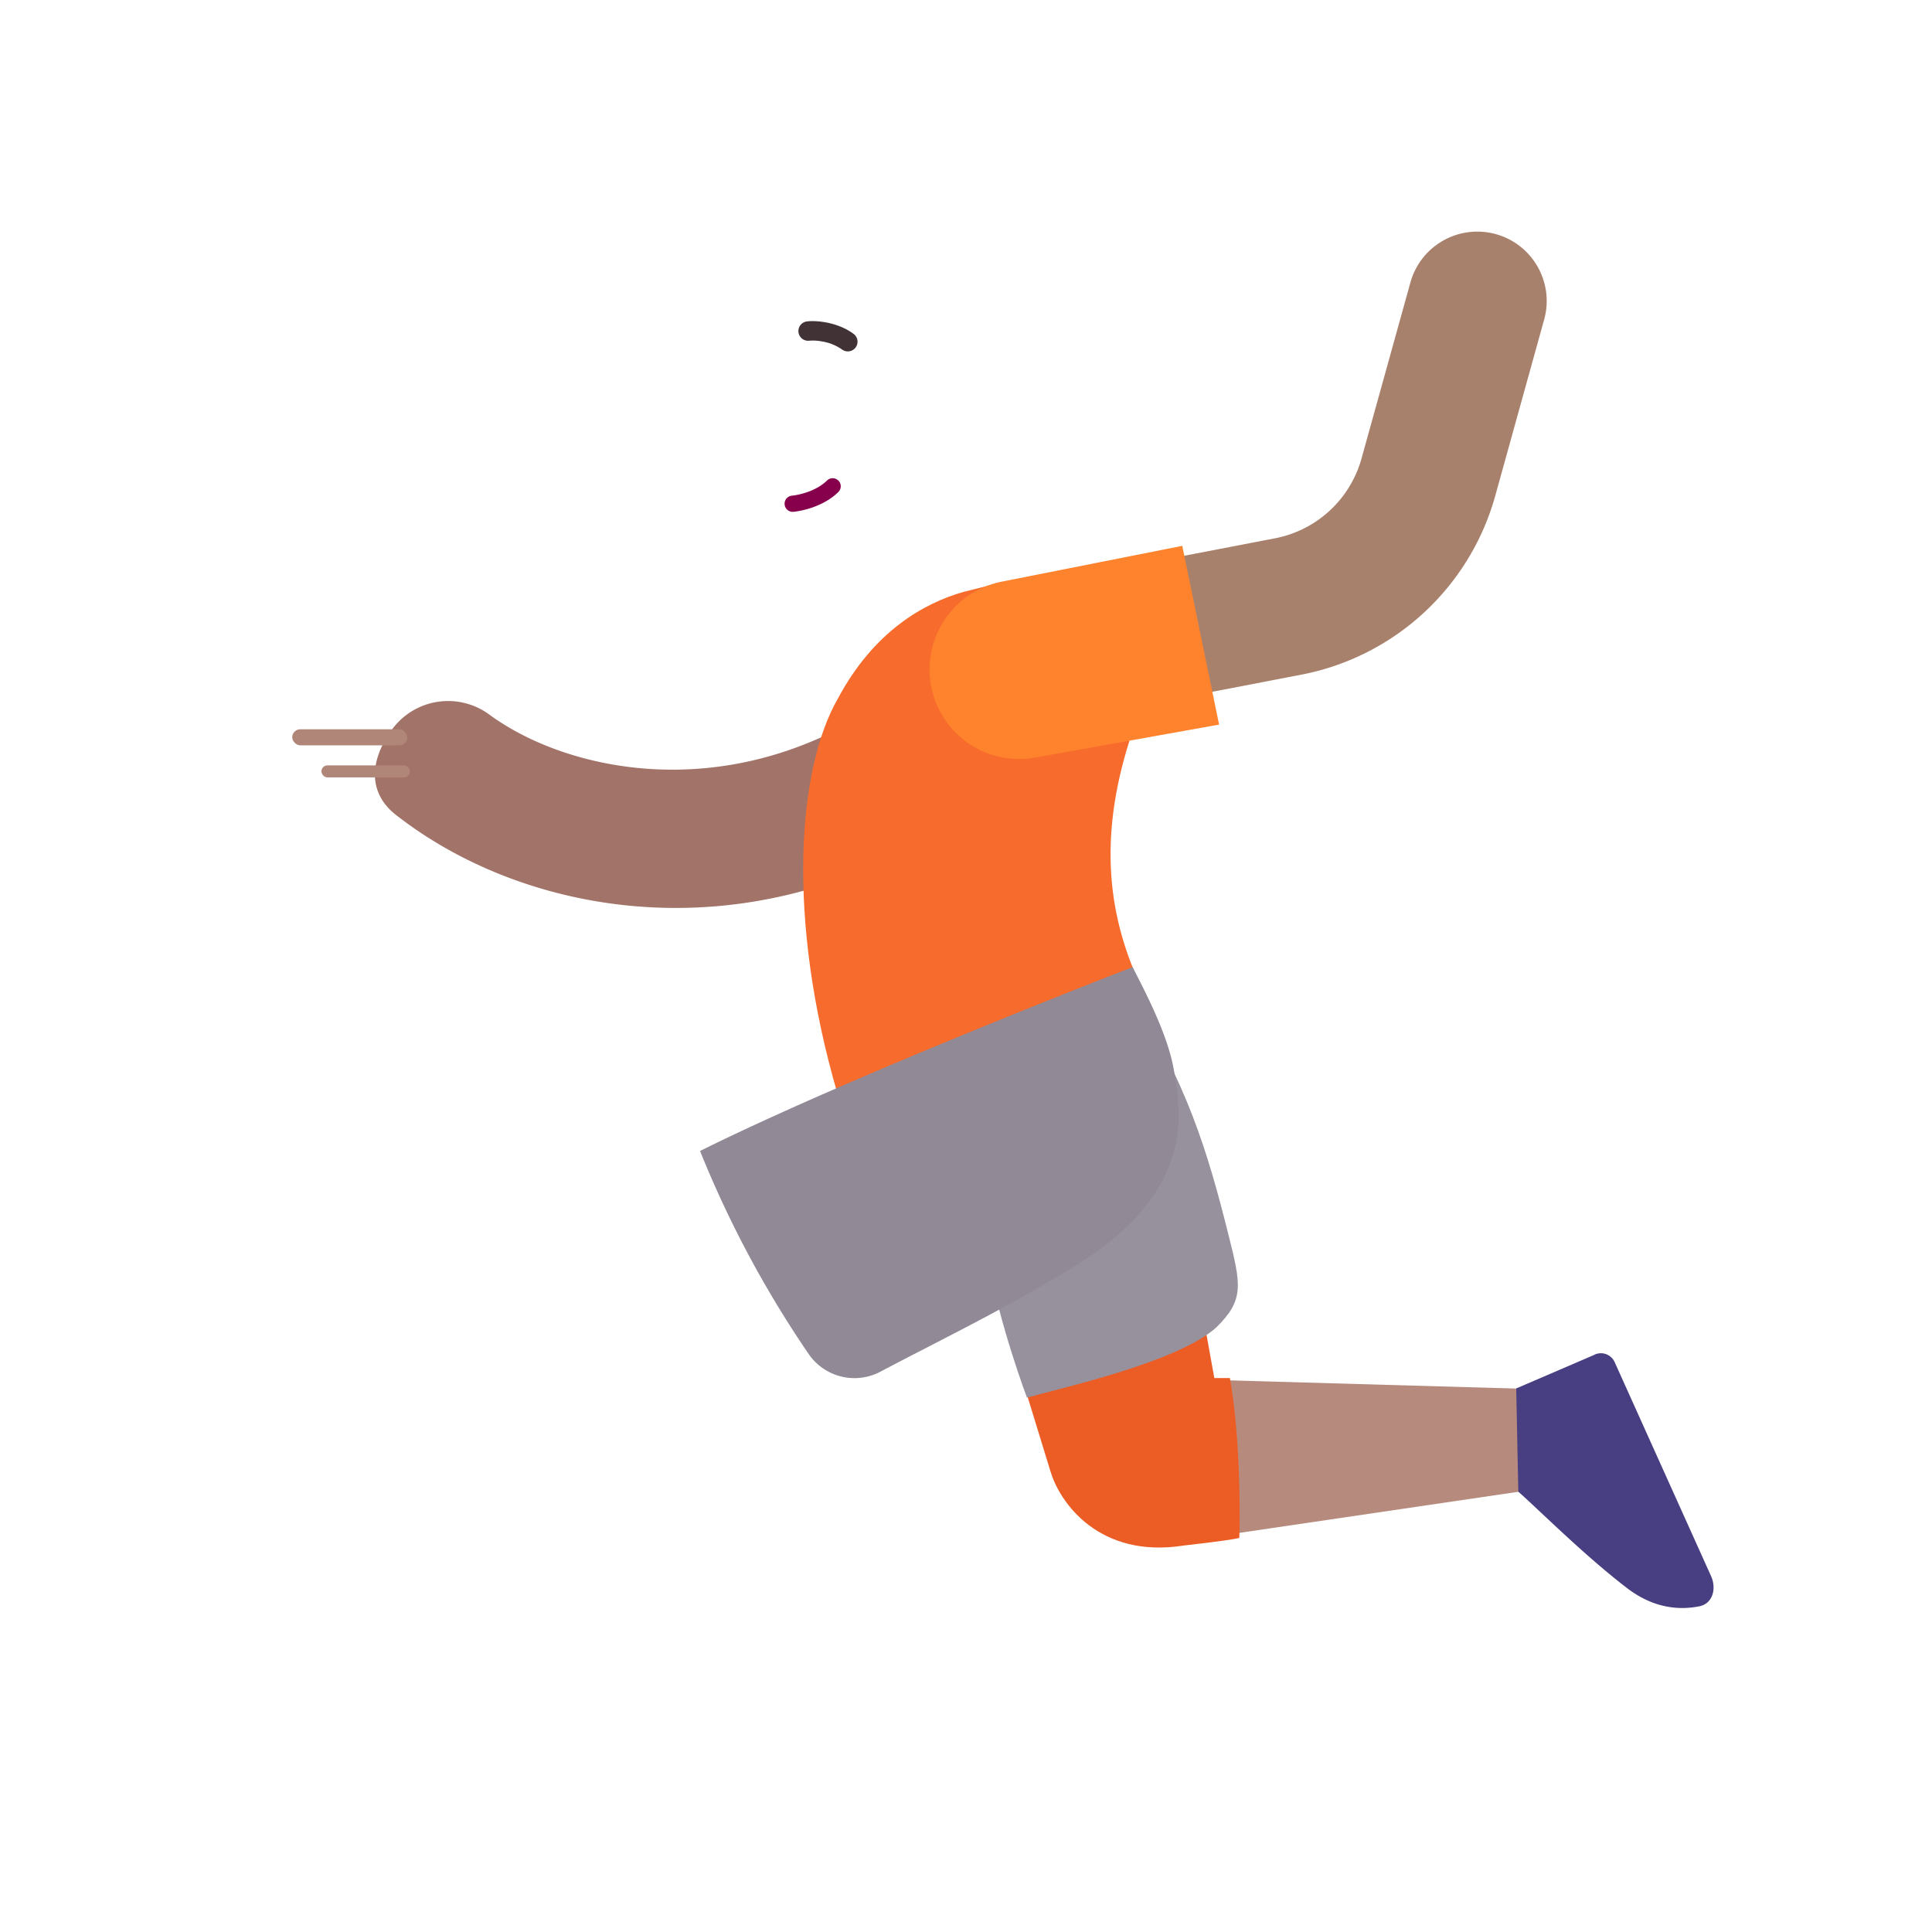 <svg xmlns="http://www.w3.org/2000/svg" width="3em" height="3em" viewBox="0 0 32 32"><g fill="none"><path fill="url(#)" d="m10.074 28.13l-1-5.18l2.57-.477v6.36z"/><path fill="url(#)" d="m10.074 28.13l-1-5.18l2.57-.477v6.36z"/><path fill="url(#)" d="m10.074 28.13l-1-5.18l2.57-.477v6.36z"/><path fill="#B68B7E" d="m25.207 24.7l-4.773.703l-.329-2.547l5.215.149z"/><path fill="url(#)" d="m25.207 24.7l-4.773.703l-.329-2.547l5.215.149z"/><path fill="url(#)" d="m25.207 24.7l-4.773.703l-.329-2.547l5.215.149z"/><path fill="#EC5D25" d="m17.402 24.38l-.398-1.297L19.91 21.7l.203 1.125h.258c.163.9.172 2.14.156 2.648c-.041.013-.301.057-.914.125c-1.412.225-2.062-.718-2.21-1.218"/><path fill="url(#)" d="m17.402 24.38l-.398-1.297L19.91 21.7l.203 1.125h.258c.163.9.172 2.14.156 2.648c-.041.013-.301.057-.914.125c-1.412.225-2.062-.718-2.21-1.218"/><path fill="url(#)" d="m17.402 24.38l-.398-1.297L19.91 21.7l.203 1.125h.258c.163.9.172 2.14.156 2.648c-.041.013-.301.057-.914.125c-1.412.225-2.062-.718-2.21-1.218"/><path fill="url(#)" d="m17.402 24.38l-.398-1.297L19.91 21.7l.203 1.125h.258c.163.9.172 2.14.156 2.648c-.041.013-.301.057-.914.125c-1.412.225-2.062-.718-2.21-1.218"/><path fill="url(#)" d="m10.66 19.481l1.016-.445l1.61 2.836l-1.563.469v.421l-2.68.258c-.072-.398-.2-1.251.102-2.015c.335-.849 1.149-1.362 1.516-1.524"/><path fill="url(#)" d="m10.66 19.481l1.016-.445l1.61 2.836l-1.563.469v.421l-2.68.258c-.072-.398-.2-1.251.102-2.015c.335-.849 1.149-1.362 1.516-1.524"/><path fill="url(#)" d="m10.66 19.481l1.016-.445l1.61 2.836l-1.563.469v.421l-2.68.258c-.072-.398-.2-1.251.102-2.015c.335-.849 1.149-1.362 1.516-1.524"/><path fill="url(#)" d="m10.66 19.481l1.016-.445l1.61 2.836l-1.563.469v.421l-2.68.258c-.072-.398-.2-1.251.102-2.015c.335-.849 1.149-1.362 1.516-1.524"/><g filter="url(#)"><path fill="#97919E" d="M17.01 23.15s-.464-1.232-.64-2.275c-.176-1.044 2.337-4.437 2.337-4.437c.95 1.49 1.295 2.635 1.64 4.012c.209.833.265 1.08-.203 1.538c-.638.57-2.491.983-3.134 1.161"/><path fill="url(#)" d="M17.01 23.15s-.464-1.232-.64-2.275c-.176-1.044 2.337-4.437 2.337-4.437c.95 1.49 1.295 2.635 1.64 4.012c.209.833.265 1.08-.203 1.538c-.638.57-2.491.983-3.134 1.161"/></g><path fill="#A27368" fill-rule="evenodd" d="M6.495 12.08a1.15 1.15 0 0 1 1.607-.246c1.178.864 3.406 1.382 5.633.316a1.15 1.15 0 1 1 .992 2.075c-3.032 1.45-6.187.804-8.137-.703c-.512-.376-.47-.93-.095-1.441" clip-rule="evenodd"/><path fill="url(#)" fill-rule="evenodd" d="M6.495 12.08a1.15 1.15 0 0 1 1.607-.246c1.178.864 3.406 1.382 5.633.316a1.15 1.15 0 1 1 .992 2.075c-3.032 1.45-6.187.804-8.137-.703c-.512-.376-.47-.93-.095-1.441" clip-rule="evenodd"/><path fill="url(#)" fill-rule="evenodd" d="M6.495 12.08a1.15 1.15 0 0 1 1.607-.246c1.178.864 3.406 1.382 5.633.316a1.15 1.15 0 1 1 .992 2.075c-3.032 1.45-6.187.804-8.137-.703c-.512-.376-.47-.93-.095-1.441" clip-rule="evenodd"/><path fill="url(#)" fill-rule="evenodd" d="M6.495 12.08a1.15 1.15 0 0 1 1.607-.246c1.178.864 3.406 1.382 5.633.316a1.15 1.15 0 1 1 .992 2.075c-3.032 1.45-6.187.804-8.137-.703c-.512-.376-.47-.93-.095-1.441" clip-rule="evenodd"/><path fill="url(#)" d="M14.437 8.418h2.217v3.3h-2.217z" transform="rotate(-23.31 14.437 8.418)"/><path fill="#F76C2C" d="m15.953 9.805l.674-.169c.233-.058.476-.068.713-.03l1.531 2.195c-.643 1.685-.595 3.034-.098 4.254l-4.897 2.075c-.856-2.918-.666-5.398 0-6.556c.597-1.12 1.425-1.581 2.077-1.769"/><path fill="url(#)" d="m15.953 9.805l.674-.169c.233-.058.476-.068.713-.03l1.531 2.195c-.643 1.685-.595 3.034-.098 4.254l-4.897 2.075c-.856-2.918-.666-5.398 0-6.556c.597-1.12 1.425-1.581 2.077-1.769"/><path fill="url(#)" d="m15.953 9.805l.674-.169c.233-.058.476-.068.713-.03l1.531 2.195c-.643 1.685-.595 3.034-.098 4.254l-4.897 2.075c-.856-2.918-.666-5.398 0-6.556c.597-1.12 1.425-1.581 2.077-1.769"/><path fill="url(#)" d="m15.953 9.805l.674-.169c.233-.058.476-.068.713-.03l1.531 2.195c-.643 1.685-.595 3.034-.098 4.254l-4.897 2.075c-.856-2.918-.666-5.398 0-6.556c.597-1.12 1.425-1.581 2.077-1.769"/><path fill="url(#)" d="m15.953 9.805l.674-.169c.233-.058.476-.068.713-.03l1.531 2.195c-.643 1.685-.595 3.034-.098 4.254l-4.897 2.075c-.856-2.918-.666-5.398 0-6.556c.597-1.12 1.425-1.581 2.077-1.769"/><path fill="url(#)" d="m15.953 9.805l.674-.169c.233-.058.476-.068.713-.03l1.531 2.195c-.643 1.685-.595 3.034-.098 4.254l-4.897 2.075c-.856-2.918-.666-5.398 0-6.556c.597-1.12 1.425-1.581 2.077-1.769"/><path fill="url(#)" d="m15.953 9.805l.674-.169c.233-.058.476-.068.713-.03l1.531 2.195c-.643 1.685-.595 3.034-.098 4.254l-4.897 2.075c-.856-2.918-.666-5.398 0-6.556c.597-1.12 1.425-1.581 2.077-1.769"/><path fill="url(#)" d="m7.863 29.052l2.215-1.072l1.574.752l-.014 1.34a.253.253 0 0 1-.251.248l-3.855.023c-.221.001-.418-.15-.395-.37c.046-.452.333-.736.726-.921"/><path fill="url(#)" d="m7.863 29.052l2.215-1.072l1.574.752l-.014 1.34a.253.253 0 0 1-.251.248l-3.855.023c-.221.001-.418-.15-.395-.37c.046-.452.333-.736.726-.921"/><path fill="url(#)" d="m7.863 29.052l2.215-1.072l1.574.752l-.014 1.34a.253.253 0 0 1-.251.248l-3.855.023c-.221.001-.418-.15-.395-.37c.046-.452.333-.736.726-.921"/><path fill="url(#)" d="m7.863 29.052l2.215-1.072l1.574.752l-.014 1.34a.253.253 0 0 1-.251.248l-3.855.023c-.221.001-.418-.15-.395-.37c.046-.452.333-.736.726-.921"/><path fill="#473F82" d="m26.408 22.44l-1.295.557l.035 1.71c.33.29 1.104 1.066 1.808 1.602c.46.35.894.356 1.192.296c.226-.046.287-.301.188-.51l-1.594-3.538a.25.25 0 0 0-.335-.118"/><path fill="url(#)" d="m26.408 22.44l-1.295.557l.035 1.71c.33.29 1.104 1.066 1.808 1.602c.46.35.894.356 1.192.296c.226-.046.287-.301.188-.51l-1.594-3.538a.25.25 0 0 0-.335-.118"/><path fill="url(#)" d="m26.408 22.44l-1.295.557l.035 1.71c.33.29 1.104 1.066 1.808 1.602c.46.35.894.356 1.192.296c.226-.046.287-.301.188-.51l-1.594-3.538a.25.25 0 0 0-.335-.118"/><path fill="url(#)" d="m26.408 22.44l-1.295.557l.035 1.71c.33.29 1.104 1.066 1.808 1.602c.46.35.894.356 1.192.296c.226-.046.287-.301.188-.51l-1.594-3.538a.25.25 0 0 0-.335-.118"/><path fill="#918996" d="M18.76 16.018s-4.632 1.786-7.165 3.046a17.6 17.6 0 0 0 1.804 3.37a.92.92 0 0 0 1.199.277c1.085-.571 2.044-1.03 3.182-1.725c2.04-1.245 1.784-2.567 1.663-3.265c-.105-.604-.491-1.322-.683-1.703"/><path fill="url(#)" d="M18.76 16.018s-4.632 1.786-7.165 3.046a17.6 17.6 0 0 0 1.804 3.37a.92.92 0 0 0 1.199.277c1.085-.571 2.044-1.03 3.182-1.725c2.04-1.245 1.784-2.567 1.663-3.265c-.105-.604-.491-1.322-.683-1.703"/><path fill="url(#)" d="M18.76 16.018s-4.632 1.786-7.165 3.046a17.6 17.6 0 0 0 1.804 3.37a.92.92 0 0 0 1.199.277c1.085-.571 2.044-1.03 3.182-1.725c2.04-1.245 1.784-2.567 1.663-3.265c-.105-.604-.491-1.322-.683-1.703"/><path fill="url(#)" d="M18.76 16.018s-4.632 1.786-7.165 3.046a17.6 17.6 0 0 0 1.804 3.37a.92.92 0 0 0 1.199.277c1.085-.571 2.044-1.03 3.182-1.725c2.04-1.245 1.784-2.567 1.663-3.265c-.105-.604-.491-1.322-.683-1.703"/><path fill="url(#)" d="M18.76 16.018s-4.632 1.786-7.165 3.046a17.6 17.6 0 0 0 1.804 3.37a.92.92 0 0 0 1.199.277c1.085-.571 2.044-1.03 3.182-1.725c2.04-1.245 1.784-2.567 1.663-3.265c-.105-.604-.491-1.322-.683-1.703"/><path fill="url(#)" d="M18.76 16.018s-4.632 1.786-7.165 3.046a17.6 17.6 0 0 0 1.804 3.37a.92.92 0 0 0 1.199.277c1.085-.571 2.044-1.03 3.182-1.725c2.04-1.245 1.784-2.567 1.663-3.265c-.105-.604-.491-1.322-.683-1.703"/><g filter="url(#)"><path fill="#A8816C" fill-rule="evenodd" d="M24.776 3.878c.612.17.97.803.8 1.415l-.809 2.916a4.15 4.15 0 0 1-3.214 2.966l-4.232.814a1.15 1.15 0 1 1-.435-2.258l4.232-.815a1.85 1.85 0 0 0 1.433-1.322l.81-2.916a1.15 1.15 0 0 1 1.415-.8" clip-rule="evenodd"/></g><path fill="url(#)" fill-rule="evenodd" d="M24.776 3.878c.612.17.97.803.8 1.415l-.809 2.916a4.15 4.15 0 0 1-3.214 2.966l-4.232.814a1.15 1.15 0 1 1-.435-2.258l4.232-.815a1.85 1.85 0 0 0 1.433-1.322l.81-2.916a1.15 1.15 0 0 1 1.415-.8" clip-rule="evenodd"/><path fill="url(#)" fill-rule="evenodd" d="M24.776 3.878c.612.17.97.803.8 1.415l-.809 2.916a4.15 4.15 0 0 1-3.214 2.966l-4.232.814a1.15 1.15 0 1 1-.435-2.258l4.232-.815a1.85 1.85 0 0 0 1.433-1.322l.81-2.916a1.15 1.15 0 0 1 1.415-.8" clip-rule="evenodd"/><path fill="#FF832D" d="m20.192 12.002l-.61-2.961l-3.005.596a1.483 1.483 0 0 0 .55 2.914z"/><path fill="url(#)" d="m20.192 12.002l-.61-2.961l-3.005.596a1.483 1.483 0 0 0 .55 2.914z"/><path fill="url(#)" d="m20.192 12.002l-.61-2.961l-3.005.596a1.483 1.483 0 0 0 .55 2.914z"/><path fill="url(#)" d="m20.192 12.002l-.61-2.961l-3.005.596a1.483 1.483 0 0 0 .55 2.914z"/><rect width="2.533" height="1.362" x="22.95" y="5.796" fill="url(#)" rx=".2" transform="rotate(16.21 22.95 5.796)"/><path fill="url(#)" d="M5.084 11.962a.44.44 0 0 1 .44-.44h1.374c.112 0 .54.008.899.147l.11.34l-.404.393H5.524a.44.44 0 0 1-.44-.44"/><path fill="url(#)" d="M4.512 12.402a.44.44 0 0 1 .44-.44H6.93v.88H4.95a.44.44 0 0 1-.44-.44"/><path fill="url(#)" d="M4.512 12.402a.44.44 0 0 1 .44-.44H6.93v.88H4.95a.44.44 0 0 1-.44-.44"/><path fill="url(#)" d="M4.955 12.985a.44.44 0 0 1 .44-.44H6.93v.48a.4.4 0 0 1-.4.4H5.395a.44.44 0 0 1-.44-.44"/><path fill="url(#)" d="M4.955 12.985a.44.44 0 0 1 .44-.44H6.93v.48a.4.4 0 0 1-.4.4H5.395a.44.44 0 0 1-.44-.44"/><path fill="url(#)" d="M8.288 11.992a.197.197 0 0 1 .258-.09c.244.112.694.325.974.496c.084.052.107.16.06.246L8.553 14.55a.186.186 0 0 1-.223.092a4 4 0 0 1-.974-.495a.19.19 0 0 1-.058-.247z"/><path fill="url(#)" d="M25.013 4.53a2.063 2.063 0 1 1-4.125-.001a2.063 2.063 0 0 1 4.125 0"/><path fill="url(#)" d="M25.013 4.53a2.063 2.063 0 1 1-4.125-.001a2.063 2.063 0 0 1 4.125 0"/><path fill="url(#)" d="M25.013 4.53a2.063 2.063 0 1 1-4.125-.001a2.063 2.063 0 0 1 4.125 0"/><path fill="url(#)" d="M25.013 4.53a2.063 2.063 0 1 1-4.125-.001a2.063 2.063 0 0 1 4.125 0"/><path fill="url(#)" d="M25.013 4.53a2.063 2.063 0 1 1-4.125-.001a2.063 2.063 0 0 1 4.125 0"/><g filter="url(#)"><rect width="1.465" height=".199" x="5.324" y="12.677" fill="#B08679" rx=".099"/></g><g filter="url(#)"><rect width="1.906" height=".266" x="4.84" y="12.079" fill="#B08679" rx=".133"/></g><path fill="url(#)" d="M12.305 6.95c.168-.158.254-.393.277-.49h.192v1.205c-.23.147-.56.124-.657-.096c-.084-.189-.021-.423.188-.62"/><path fill="url(#)" d="M12.305 6.95c.168-.158.254-.393.277-.49h.192v1.205c-.23.147-.56.124-.657-.096c-.084-.189-.021-.423.188-.62"/><g filter="url(#)"><path fill="url(#)" d="M12.545 5.916c.041-.859.32-1.273.45-1.394h4.001l.067 3.391c-.929 2.275-3.764 2.372-4.187 1.55c-.423-.823-.379-2.553-.33-3.547"/><path fill="url(#)" d="M12.545 5.916c.041-.859.32-1.273.45-1.394h4.001l.067 3.391c-.929 2.275-3.764 2.372-4.187 1.55c-.423-.823-.379-2.553-.33-3.547"/><path fill="url(#)" d="M12.545 5.916c.041-.859.32-1.273.45-1.394h4.001l.067 3.391c-.929 2.275-3.764 2.372-4.187 1.55c-.423-.823-.379-2.553-.33-3.547"/><path fill="url(#)" d="M12.545 5.916c.041-.859.32-1.273.45-1.394h4.001l.067 3.391c-.929 2.275-3.764 2.372-4.187 1.55c-.423-.823-.379-2.553-.33-3.547"/></g><g filter="url(#)"><path fill="url(#)" d="M12.707 3.394a1.1 1.1 0 0 1 1.055-.62c.921.05 1.047.37 1.88.197c.88-.181 1.315-.129 1.692.042l.007.004c.372.168 1.14.518 1.14 2.09c0 1.449-.517 2.213-.766 2.487l.049.018c.248.09.35.353.26.602c-.076.211-.344.333-.682.28c-.386-.06-.67-.113-.891-.157a.266.266 0 0 1-.214-.262V6.882c0-.502-.355-.802-.511-.892c-.017-.519-.176-.758-.436-.883c-.43-.208-.563-.105-1.59-.168c-1.035-.062-1.311-.891-.993-1.545"/><path fill="url(#)" d="M12.707 3.394a1.1 1.1 0 0 1 1.055-.62c.921.05 1.047.37 1.88.197c.88-.181 1.315-.129 1.692.042l.007.004c.372.168 1.14.518 1.14 2.09c0 1.449-.517 2.213-.766 2.487l.049.018c.248.09.35.353.26.602c-.076.211-.344.333-.682.28c-.386-.06-.67-.113-.891-.157a.266.266 0 0 1-.214-.262V6.882c0-.502-.355-.802-.511-.892c-.017-.519-.176-.758-.436-.883c-.43-.208-.563-.105-1.59-.168c-1.035-.062-1.311-.891-.993-1.545"/><path fill="url(#)" d="M12.707 3.394a1.1 1.1 0 0 1 1.055-.62c.921.05 1.047.37 1.88.197c.88-.181 1.315-.129 1.692.042l.007.004c.372.168 1.14.518 1.14 2.09c0 1.449-.517 2.213-.766 2.487l.049.018c.248.09.35.353.26.602c-.076.211-.344.333-.682.28c-.386-.06-.67-.113-.891-.157a.266.266 0 0 1-.214-.262V6.882c0-.502-.355-.802-.511-.892c-.017-.519-.176-.758-.436-.883c-.43-.208-.563-.105-1.59-.168c-1.035-.062-1.311-.891-.993-1.545"/></g><path fill="url(#)" d="m15.515 7.475l.214-1.543a.779.779 0 0 1-.214 1.543"/><path fill="url(#)" d="m15.515 7.475l.214-1.543a.779.779 0 0 1-.214 1.543"/><path fill="url(#)" d="m15.515 7.475l.214-1.543a.779.779 0 0 1-.214 1.543"/><path fill="#86004C" fill-rule="evenodd" d="M13.887 7.96a.134.134 0 0 1-.002.19c-.255.25-.624.315-.742.327a.134.134 0 1 1-.027-.267c.1-.01.393-.066.582-.251a.134.134 0 0 1 .189.002" clip-rule="evenodd"/><g filter="url(#)"><path fill="#403235" fill-rule="evenodd" d="M13.637 5.66a.8.8 0 0 0-.232-.017a.16.16 0 0 1-.04-.319c.076-.01.2-.007.336.02c.136.028.297.082.437.186a.16.16 0 0 1-.191.259a.8.8 0 0 0-.31-.13" clip-rule="evenodd"/></g><path fill="#fff" d="M13.088 6.767h1.06c0-.42-.238-.76-.53-.76s-.53.34-.53.76"/><path fill="url(#)" d="M13.737 6.767v-.004c0-.344-.147-.622-.329-.622c-.181 0-.328.278-.328.622v.004z"/><path fill="url(#)" d="m13.528 6.767l.004-.078c0-.198-.085-.36-.189-.36s-.188.162-.188.36q0 .04.004.078z"/><ellipse cx="13.274" cy="6.39" fill="url(#)" rx=".069" ry=".094" transform="rotate(24.61 13.274 6.39)"/><g filter="url(#)"><path fill="url(#)" d="M16.794 4.76c.167.681.265 1.334.297 1.63c.677-.62.932-1.38.995-2.006c.054-.534-.616-.812-1.07-.526c-.329.207-.314.525-.222.902"/></g><defs><radialGradient id="" cx="0" cy="0" r="1" gradientTransform="matrix(.438 1.766 -1.424 .353 19.387 22.2)" gradientUnits="userSpaceOnUse"><stop offset=".264" stop-color="#FF7839"/><stop offset="1" stop-color="#FF7839" stop-opacity="0"/></radialGradient><radialGradient id="" cx="0" cy="0" r="1" gradientTransform="matrix(-.572 2.948 -3.266 -.633 19.34 22.684)" gradientUnits="userSpaceOnUse"><stop offset=".625" stop-color="#D74B53" stop-opacity="0"/><stop offset="1" stop-color="#D74B53"/></radialGradient><radialGradient id="" cx="0" cy="0" r="1" gradientTransform="matrix(.602 2.562 -1.184 .278 17.004 22.887)" gradientUnits="userSpaceOnUse"><stop stop-color="#E76637"/><stop offset="1" stop-color="#E76637" stop-opacity="0"/></radialGradient><radialGradient id="" cx="0" cy="0" r="1" gradientTransform="matrix(-3.805 2.25 -1.481 -2.504 13.286 19.919)" gradientUnits="userSpaceOnUse"><stop offset=".313" stop-color="#EF6923"/><stop offset="1" stop-color="#FC672B"/></radialGradient><radialGradient id="" cx="0" cy="0" r="1" gradientTransform="rotate(-134.88 11.248 8.325)scale(2.47 2.568)" gradientUnits="userSpaceOnUse"><stop offset=".132" stop-color="#CF433F"/><stop offset="1" stop-color="#CF433F" stop-opacity="0"/></radialGradient><radialGradient id="" cx="0" cy="0" r="1" gradientTransform="matrix(-3.621 -1.172 1.5 -4.636 12.574 22.2)" gradientUnits="userSpaceOnUse"><stop offset=".713" stop-color="#FB7640" stop-opacity="0"/><stop offset="1" stop-color="#FB7640"/></radialGradient><radialGradient id="" cx="0" cy="0" r="1" gradientTransform="matrix(2.438 4.75 -1.701 .873 17.074 20.187)" gradientUnits="userSpaceOnUse"><stop offset=".329" stop-color="#746484"/><stop offset="1" stop-color="#827483" stop-opacity="0"/></radialGradient><radialGradient id="" cx="0" cy="0" r="1" gradientTransform="rotate(-137.447 9.838 4.544)scale(2.588 3.674)" gradientUnits="userSpaceOnUse"><stop offset=".243" stop-color="#92504D"/><stop offset="1" stop-color="#92504D" stop-opacity="0"/></radialGradient><radialGradient id="" cx="0" cy="0" r="1" gradientTransform="matrix(-.031 3.047 -8.206 -.084 11.387 12.215)" gradientUnits="userSpaceOnUse"><stop offset=".543" stop-color="#9D6364" stop-opacity="0"/><stop offset=".952" stop-color="#995B7A"/></radialGradient><radialGradient id="" cx="0" cy="0" r="1" gradientTransform="matrix(-.125 1.156 -4.127 -.446 11.09 12.169)" gradientUnits="userSpaceOnUse"><stop offset=".411" stop-color="#906B55"/><stop offset="1" stop-color="#906B55" stop-opacity="0"/></radialGradient><radialGradient id="" cx="0" cy="0" r="1" gradientTransform="matrix(.119 1.971 -1.848 .112 15.426 9.747)" gradientUnits="userSpaceOnUse"><stop offset=".198" stop-color="#7A4E3A"/><stop offset=".75" stop-color="#A78770"/></radialGradient><radialGradient id="" cx="0" cy="0" r="1" gradientTransform="matrix(.029 -5.33 3.384 .019 15.276 17.876)" gradientUnits="userSpaceOnUse"><stop offset=".175" stop-color="#FB643E"/><stop offset="1" stop-color="#FB643E" stop-opacity="0"/></radialGradient><radialGradient id="" cx="0" cy="0" r="1" gradientTransform="rotate(102.351 1.8 12.012)scale(5.845 2.29)" gradientUnits="userSpaceOnUse"><stop stop-color="#FF9056"/><stop offset="1" stop-color="#FF9056" stop-opacity="0"/></radialGradient><radialGradient id="" cx="0" cy="0" r="1" gradientTransform="rotate(176.945 9.179 7.76)scale(2.511 5.077)" gradientUnits="userSpaceOnUse"><stop stop-color="#FF8750"/><stop offset="1" stop-color="#FF8750" stop-opacity="0"/></radialGradient><radialGradient id="" cx="0" cy="0" r="1" gradientTransform="rotate(128.721 6.66 10.542)scale(1.692 2.058)" gradientUnits="userSpaceOnUse"><stop offset=".296" stop-color="#EB784B"/><stop offset="1" stop-color="#EB784B" stop-opacity="0"/></radialGradient><radialGradient id="" cx="0" cy="0" r="1" gradientTransform="matrix(-.688 -3.281 6.326 -1.325 16.043 17.669)" gradientUnits="userSpaceOnUse"><stop stop-color="#F14A2D"/><stop offset="1" stop-color="#F14A2D" stop-opacity="0"/></radialGradient><radialGradient id="" cx="0" cy="0" r="1" gradientTransform="rotate(-27.758 32.235 -29.333)scale(2.013 1.587)" gradientUnits="userSpaceOnUse"><stop offset=".175" stop-color="#EB5F1D"/><stop offset="1" stop-color="#EB5F1D" stop-opacity="0"/></radialGradient><radialGradient id="" cx="0" cy="0" r="1" gradientTransform="matrix(.799 0 0 1.527 7.135 30.343)" gradientUnits="userSpaceOnUse"><stop stop-color="#66638B"/><stop offset="1" stop-color="#66638B" stop-opacity="0"/></radialGradient><radialGradient id="" cx="0" cy="0" r="1" gradientTransform="rotate(-120.376 13.77 12.263)scale(2.194 8.437)" gradientUnits="userSpaceOnUse"><stop offset=".742" stop-color="#4A4970" stop-opacity="0"/><stop offset="1" stop-color="#4A4970"/></radialGradient><radialGradient id="" cx="0" cy="0" r="1" gradientTransform="matrix(1.951 4.168 -15.863 7.426 14.585 17.736)" gradientUnits="userSpaceOnUse"><stop offset=".554" stop-color="#917EA3" stop-opacity="0"/><stop offset="1" stop-color="#917EA3"/></radialGradient><radialGradient id="" cx="0" cy="0" r="1" gradientTransform="matrix(1.495 -1.882 6.262 4.973 13.895 23.207)" gradientUnits="userSpaceOnUse"><stop stop-color="#885FA7"/><stop offset="1" stop-color="#9583A6" stop-opacity="0"/></radialGradient><radialGradient id="" cx="0" cy="0" r="1" gradientTransform="matrix(-2.316 .839 -.798 -2.203 18.633 18.53)" gradientUnits="userSpaceOnUse"><stop stop-color="#AFA8B2"/><stop offset="1" stop-color="#9B92A1" stop-opacity="0"/></radialGradient><radialGradient id="" cx="0" cy="0" r="1" gradientTransform="matrix(2.066 -.433 .054 .259 14.164 17.747)" gradientUnits="userSpaceOnUse"><stop offset=".207" stop-color="#9C959A"/><stop offset="1" stop-color="#9C959A" stop-opacity="0"/></radialGradient><radialGradient id="" cx="0" cy="0" r="1" gradientTransform="rotate(136.224 11.919 7.363)scale(1.987 1.75)" gradientUnits="userSpaceOnUse"><stop stop-color="#C09B80"/><stop offset="1" stop-color="#B48A76" stop-opacity="0"/></radialGradient><radialGradient id="" cx="0" cy="0" r="1" gradientTransform="rotate(22.667 -18.921 43.23)scale(1.295 2.187)" gradientUnits="userSpaceOnUse"><stop stop-color="#FF9459"/><stop offset="1" stop-color="#FF9459" stop-opacity="0"/></radialGradient><radialGradient id="" cx="0" cy="0" r="1" gradientTransform="matrix(-.952 .192 -.3 -1.488 20.114 10.325)" gradientUnits="userSpaceOnUse"><stop offset=".164" stop-color="#FF985A"/><stop offset="1" stop-color="#FF985A" stop-opacity="0"/></radialGradient><radialGradient id="" cx="0" cy="0" r="1" gradientTransform="matrix(3.407 0 0 1.204 4.883 11.841)" gradientUnits="userSpaceOnUse"><stop stop-color="#BA9379"/><stop offset=".498" stop-color="#9D7163"/></radialGradient><radialGradient id="" cx="0" cy="0" r="1" gradientTransform="matrix(1 .466 -.391 .84 8.25 12.802)" gradientUnits="userSpaceOnUse"><stop stop-color="#D0662D"/><stop offset="1" stop-color="#CA502D"/></radialGradient><radialGradient id="" cx="0" cy="0" r="1" gradientTransform="rotate(-167.229 12.112 .597)scale(2.403 2.782)" gradientUnits="userSpaceOnUse"><stop stop-color="#DDD9E2"/><stop offset="1" stop-color="#BAB6BD"/></radialGradient><radialGradient id="" cx="0" cy="0" r="1" gradientTransform="rotate(-82.624 15.188 -9.414)scale(2.93 5.105)" gradientUnits="userSpaceOnUse"><stop offset=".114" stop-color="#A580BE"/><stop offset="1" stop-color="#B9B1C0" stop-opacity="0"/></radialGradient><radialGradient id="" cx="0" cy="0" r="1" gradientTransform="matrix(1.625 -.124 .125 1.633 21.027 4.653)" gradientUnits="userSpaceOnUse"><stop stop-color="#C3B8C5"/><stop offset="1" stop-color="#C3B8C5" stop-opacity="0"/></radialGradient><radialGradient id="" cx="0" cy="0" r="1" gradientTransform="rotate(158.971 11.242 4.429)scale(2.61)" gradientUnits="userSpaceOnUse"><stop offset=".83" stop-color="#C2AAB6" stop-opacity="0"/><stop offset=".992" stop-color="#C2AAB6"/></radialGradient><radialGradient id="" cx="0" cy="0" r="1" gradientTransform="rotate(-124.144 13.064 -3.575)scale(3.341)" gradientUnits="userSpaceOnUse"><stop offset=".655" stop-color="#ADAAAD" stop-opacity="0"/><stop offset="1" stop-color="#A5A3A3"/></radialGradient><radialGradient id="" cx="0" cy="0" r="1" gradientTransform="matrix(.511 .276 -.39 .721 11.993 7.418)" gradientUnits="userSpaceOnUse"><stop offset=".101" stop-color="#BF9580"/><stop offset=".684" stop-color="#AD7F6D"/></radialGradient><radialGradient id="" cx="0" cy="0" r="1" gradientTransform="matrix(-.129 -.312 .469 -.193 12.427 7.758)" gradientUnits="userSpaceOnUse"><stop stop-color="#A66D75"/><stop offset="1" stop-color="#A66D75" stop-opacity="0"/></radialGradient><radialGradient id="" cx="0" cy="0" r="1" gradientTransform="matrix(-.904 -.05 .061 -1.103 15.918 6.664)" gradientUnits="userSpaceOnUse"><stop offset=".156" stop-color="#916051"/><stop offset="1" stop-color="#9C6E67" stop-opacity="0"/></radialGradient><radialGradient id="" cx="0" cy="0" r="1" gradientTransform="matrix(0 -5.56 2.161 0 12.814 7.937)" gradientUnits="userSpaceOnUse"><stop offset=".219" stop-color="#C19382"/><stop offset="1" stop-color="#BD927E" stop-opacity="0"/></radialGradient><radialGradient id="" cx="0" cy="0" r="1" gradientTransform="matrix(0 .419 -.653 0 13.701 6.715)" gradientUnits="userSpaceOnUse"><stop offset=".155" stop-color="#A67D65"/><stop offset="1" stop-color="#A67D65" stop-opacity="0"/></radialGradient><radialGradient id="" cx="0" cy="0" r="1" gradientTransform="matrix(2.58 -2.088 3.174 3.922 15.012 5.64)" gradientUnits="userSpaceOnUse"><stop offset=".194" stop-color="#503339"/><stop offset="1" stop-color="#583E3B"/></radialGradient><radialGradient id="" cx="0" cy="0" r="1" gradientTransform="matrix(1.287 -.938 1.509 2.07 12.582 4.018)" gradientUnits="userSpaceOnUse"><stop stop-color="#68514D"/><stop offset="1" stop-color="#68514D" stop-opacity="0"/></radialGradient><radialGradient id="" cx="0" cy="0" r="1" gradientTransform="matrix(-.561 .159 -.078 -.276 17.763 7.602)" gradientUnits="userSpaceOnUse"><stop offset=".197" stop-color="#5F4745"/><stop offset="1" stop-color="#5F4745" stop-opacity="0"/></radialGradient><radialGradient id="" cx="0" cy="0" r="1" gradientTransform="matrix(.779 -.226 .11 .38 15.678 6.539)" gradientUnits="userSpaceOnUse"><stop offset=".17" stop-color="#BA9682"/><stop offset="1" stop-color="#AD8570"/></radialGradient><radialGradient id="" cx="0" cy="0" r="1" gradientTransform="rotate(79.157 4.096 12.611)scale(1.288 1.342)" gradientUnits="userSpaceOnUse"><stop offset=".556" stop-color="#9E6563" stop-opacity="0"/><stop offset="1" stop-color="#9E6563"/></radialGradient><radialGradient id="" cx="0" cy="0" r="1" gradientTransform="matrix(.293 0 0 .569 13.385 6.744)" gradientUnits="userSpaceOnUse"><stop offset=".895" stop-color="#916A62"/><stop offset="1" stop-color="#824D44"/></radialGradient><radialGradient id="" cx="0" cy="0" r="1" gradientTransform="matrix(.268 0 0 .58 13.205 6.767)" gradientUnits="userSpaceOnUse"><stop stop-color="#666361"/><stop offset=".813" stop-color="#565352"/></radialGradient><linearGradient id="" x1="11.824" x2="10.137" y1="26.512" y2="26.762" gradientUnits="userSpaceOnUse"><stop stop-color="#B98B7A"/><stop offset="1" stop-color="#B07D78"/></linearGradient><linearGradient id="" x1="9.277" x2="9.996" y1="24.825" y2="24.762" gradientUnits="userSpaceOnUse"><stop stop-color="#C59685"/><stop offset="1" stop-color="#AF7F77" stop-opacity="0"/></linearGradient><linearGradient id="" x1="11.746" x2="11.316" y1="23.114" y2="23.216" gradientUnits="userSpaceOnUse"><stop stop-color="#A1736A"/><stop offset="1" stop-color="#AF8175" stop-opacity="0"/></linearGradient><linearGradient id="" x1="23.277" x2="23.219" y1="25.005" y2="23.782" gradientUnits="userSpaceOnUse"><stop stop-color="#985B84"/><stop offset="1" stop-color="#AC787C" stop-opacity="0"/></linearGradient><linearGradient id="" x1="22.656" x2="22.656" y1="22.856" y2="23.766" gradientUnits="userSpaceOnUse"><stop stop-color="#A7856E"/><stop offset="1" stop-color="#A7856E" stop-opacity="0"/></linearGradient><linearGradient id="" x1="11.12" x2="11.12" y1="19.036" y2="20.356" gradientUnits="userSpaceOnUse"><stop stop-color="#D76322"/><stop offset="1" stop-color="#D76322" stop-opacity="0"/></linearGradient><linearGradient id="" x1="10.324" x2="11.855" y1="29.325" y2="29.325" gradientUnits="userSpaceOnUse"><stop stop-color="#504B8A"/><stop offset="1" stop-color="#5F5C95"/></linearGradient><linearGradient id="" x1="9.887" x2="9.887" y1="30.343" y2="30.02" gradientUnits="userSpaceOnUse"><stop stop-color="#4D318D"/><stop offset="1" stop-color="#514D8B" stop-opacity="0"/></linearGradient><linearGradient id="" x1="25.813" x2="26.409" y1="22.473" y2="23.591" gradientUnits="userSpaceOnUse"><stop offset=".024" stop-color="#444367"/><stop offset="1" stop-color="#444367" stop-opacity="0"/></linearGradient><linearGradient id="" x1="26.062" x2="26.756" y1="25.424" y2="24.557" gradientUnits="userSpaceOnUse"><stop stop-color="#5A418F"/><stop offset="1" stop-color="#5A418F" stop-opacity="0"/></linearGradient><linearGradient id="" x1="27.776" x2="27.384" y1="24.557" y2="24.732" gradientUnits="userSpaceOnUse"><stop offset=".213" stop-color="#5E5D8F"/><stop offset="1" stop-color="#484083" stop-opacity="0"/></linearGradient><linearGradient id="" x1="13.796" x2="14.246" y1="17.803" y2="18.87" gradientUnits="userSpaceOnUse"><stop stop-color="#908582"/><stop offset="1" stop-color="#908582" stop-opacity="0"/></linearGradient><linearGradient id="" x1="21.824" x2="21.637" y1="11.434" y2="10.497" gradientUnits="userSpaceOnUse"><stop offset=".076" stop-color="#935878"/><stop offset="1" stop-color="#A47277" stop-opacity="0"/></linearGradient><linearGradient id="" x1="18.667" x2="17.908" y1="12.582" y2="9.872" gradientUnits="userSpaceOnUse"><stop stop-color="#F05C24"/><stop offset="1" stop-color="#FF813D" stop-opacity="0"/></linearGradient><linearGradient id="" x1="25.473" x2="23.476" y1="6.622" y2="6.692" gradientUnits="userSpaceOnUse"><stop offset=".149" stop-color="#DB7C25"/><stop offset="1" stop-color="#C86D30"/></linearGradient><linearGradient id="" x1="4.696" x2="7.259" y1="12.281" y2="12.281" gradientUnits="userSpaceOnUse"><stop stop-color="#BF9482"/><stop offset=".588" stop-color="#A27368"/></linearGradient><linearGradient id="" x1="5.614" x2="5.614" y1="12.914" y2="12.469" gradientUnits="userSpaceOnUse"><stop stop-color="#9F6177"/><stop offset="1" stop-color="#A77273" stop-opacity="0"/></linearGradient><linearGradient id="" x1="5.105" x2="7.199" y1="12.864" y2="12.864" gradientUnits="userSpaceOnUse"><stop stop-color="#BF9482"/><stop offset=".588" stop-color="#A27368"/></linearGradient><linearGradient id="" x1="5.855" x2="5.855" y1="13.497" y2="13.052" gradientUnits="userSpaceOnUse"><stop stop-color="#9F6177"/><stop offset="1" stop-color="#A77273" stop-opacity="0"/></linearGradient><linearGradient id="" x1="15.584" x2="12.515" y1="7.46" y2="7.644" gradientUnits="userSpaceOnUse"><stop stop-color="#A87A72"/><stop offset="1" stop-color="#AB826C"/></linearGradient><linearGradient id="" x1="15.619" x2="15.778" y1="6.612" y2="6.625" gradientUnits="userSpaceOnUse"><stop stop-color="#A17363"/><stop offset="1" stop-color="#A17363" stop-opacity="0"/></linearGradient><linearGradient id="" x1="13.198" x2="13.398" y1="6.349" y2="6.414" gradientUnits="userSpaceOnUse"><stop stop-color="#fff"/><stop offset="1" stop-color="#fff" stop-opacity="0"/></linearGradient><linearGradient id="" x1="17.224" x2="17.7" y1="5.996" y2="2.889" gradientUnits="userSpaceOnUse"><stop offset=".421" stop-color="#644A48"/><stop offset="1" stop-color="#644A48" stop-opacity="0"/></linearGradient><filter id="" width="4.141" height="6.811" x="16.361" y="16.338" color-interpolation-filters="sRGB" filterUnits="userSpaceOnUse"><feFlood flood-opacity="0" result="BackgroundImageFix"/><feBlend in="SourceGraphic" in2="BackgroundImageFix" result="shape"/><feColorMatrix in="SourceAlpha" result="hardAlpha" values="0 0 0 0 0 0 0 0 0 0 0 0 0 0 0 0 0 0 127 0"/><feOffset dy="-.1"/><feGaussianBlur stdDeviation=".25"/><feComposite in2="hardAlpha" k2="-1" k3="1" operator="arithmetic"/><feColorMatrix values="0 0 0 0 0.514 0 0 0 0 0.459 0 0 0 0 0.482 0 0 0 1 0"/><feBlend in2="shape" result="effect1_innerShadow_3987_23779"/></filter><filter id="" width="9.915" height="8.775" x="15.953" y="3.335" color-interpolation-filters="sRGB" filterUnits="userSpaceOnUse"><feFlood flood-opacity="0" result="BackgroundImageFix"/><feBlend in="SourceGraphic" in2="BackgroundImageFix" result="shape"/><feColorMatrix in="SourceAlpha" result="hardAlpha" values="0 0 0 0 0 0 0 0 0 0 0 0 0 0 0 0 0 0 127 0"/><feOffset dx=".25" dy="-.5"/><feGaussianBlur stdDeviation=".5"/><feComposite in2="hardAlpha" k2="-1" k3="1" operator="arithmetic"/><feColorMatrix values="0 0 0 0 0.576 0 0 0 0 0.349 0 0 0 0 0.467 0 0 0 1 0"/><feBlend in2="shape" result="effect1_innerShadow_3987_23779"/><feColorMatrix in="SourceAlpha" result="hardAlpha" values="0 0 0 0 0 0 0 0 0 0 0 0 0 0 0 0 0 0 127 0"/><feOffset dy=".1"/><feGaussianBlur stdDeviation=".15"/><feComposite in2="hardAlpha" k2="-1" k3="1" operator="arithmetic"/><feColorMatrix values="0 0 0 0 0.557 0 0 0 0 0.435 0 0 0 0 0.357 0 0 0 1 0"/><feBlend in2="effect1_innerShadow_3987_23779" result="effect2_innerShadow_3987_23779"/></filter><filter id="" width="2.065" height=".799" x="5.024" y="12.377" color-interpolation-filters="sRGB" filterUnits="userSpaceOnUse"><feFlood flood-opacity="0" result="BackgroundImageFix"/><feBlend in="SourceGraphic" in2="BackgroundImageFix" result="shape"/><feGaussianBlur result="effect1_foregroundBlur_3987_23779" stdDeviation=".15"/></filter><filter id="" width="2.506" height=".866" x="4.54" y="11.779" color-interpolation-filters="sRGB" filterUnits="userSpaceOnUse"><feFlood flood-opacity="0" result="BackgroundImageFix"/><feBlend in="SourceGraphic" in2="BackgroundImageFix" result="shape"/><feGaussianBlur result="effect1_foregroundBlur_3987_23779" stdDeviation=".15"/></filter><filter id="" width="4.748" height="5.612" x="12.315" y="4.322" color-interpolation-filters="sRGB" filterUnits="userSpaceOnUse"><feFlood flood-opacity="0" result="BackgroundImageFix"/><feBlend in="SourceGraphic" in2="BackgroundImageFix" result="shape"/><feColorMatrix in="SourceAlpha" result="hardAlpha" values="0 0 0 0 0 0 0 0 0 0 0 0 0 0 0 0 0 0 127 0"/><feOffset dx="-.2" dy="-.2"/><feGaussianBlur stdDeviation=".5"/><feComposite in2="hardAlpha" k2="-1" k3="1" operator="arithmetic"/><feColorMatrix values="0 0 0 0 0.655 0 0 0 0 0.345 0 0 0 0 0.361 0 0 0 1 0"/><feBlend in2="shape" result="effect1_innerShadow_3987_23779"/></filter><filter id="" width="5.899" height="5.883" x="12.582" y="2.623" color-interpolation-filters="sRGB" filterUnits="userSpaceOnUse"><feFlood flood-opacity="0" result="BackgroundImageFix"/><feBlend in="SourceGraphic" in2="BackgroundImageFix" result="shape"/><feColorMatrix in="SourceAlpha" result="hardAlpha" values="0 0 0 0 0 0 0 0 0 0 0 0 0 0 0 0 0 0 127 0"/><feOffset dy="-.15"/><feGaussianBlur stdDeviation=".15"/><feComposite in2="hardAlpha" k2="-1" k3="1" operator="arithmetic"/><feColorMatrix values="0 0 0 0 0.255 0 0 0 0 0.149 0 0 0 0 0.169 0 0 0 1 0"/><feBlend in2="shape" result="effect1_innerShadow_3987_23779"/></filter><filter id="" width="1.079" height=".601" x="13.124" y="5.319" color-interpolation-filters="sRGB" filterUnits="userSpaceOnUse"><feFlood flood-opacity="0" result="BackgroundImageFix"/><feBlend in="SourceGraphic" in2="BackgroundImageFix" result="shape"/><feColorMatrix in="SourceAlpha" result="hardAlpha" values="0 0 0 0 0 0 0 0 0 0 0 0 0 0 0 0 0 0 127 0"/><feOffset dx="-.1" dy=".1"/><feGaussianBlur stdDeviation=".1"/><feComposite in2="hardAlpha" k2="-1" k3="1" operator="arithmetic"/><feColorMatrix values="0 0 0 0 0.22 0 0 0 0 0.169 0 0 0 0 0.18 0 0 0 1 0"/><feBlend in2="shape" result="effect1_innerShadow_3987_23779"/></filter><filter id="" width="2.352" height="3.646" x="16.237" y="3.244" color-interpolation-filters="sRGB" filterUnits="userSpaceOnUse"><feFlood flood-opacity="0" result="BackgroundImageFix"/><feBlend in="SourceGraphic" in2="BackgroundImageFix" result="shape"/><feGaussianBlur result="effect1_foregroundBlur_3987_23779" stdDeviation=".25"/></filter></defs></g></svg>
